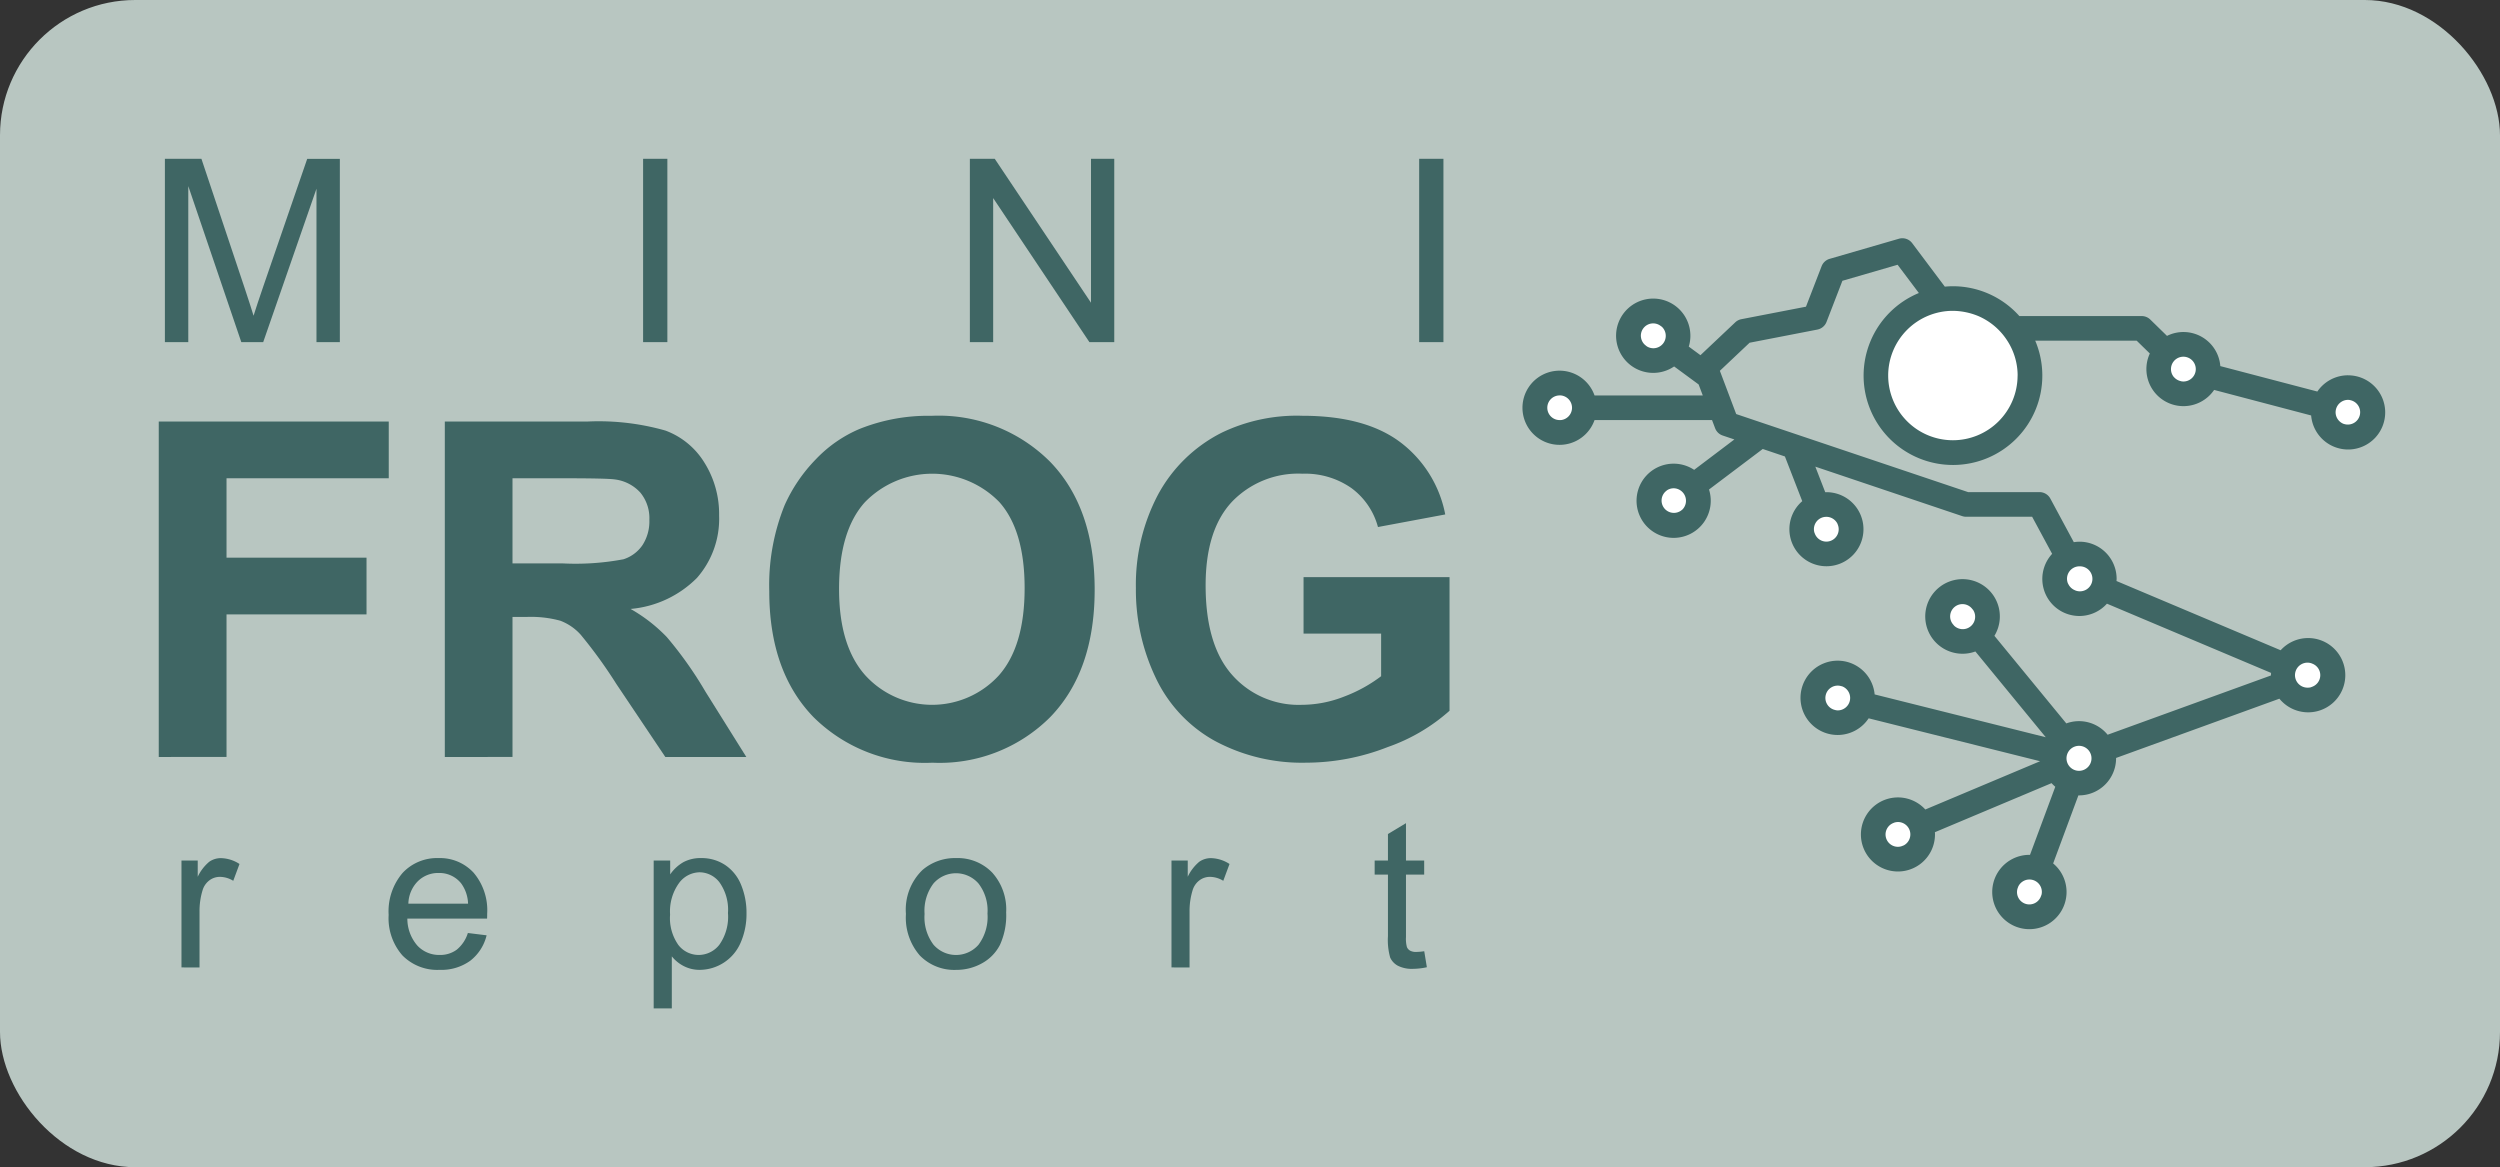 <svg id="Layer_1" data-name="Layer 1" xmlns="http://www.w3.org/2000/svg" viewBox="0 0 200 93.376"><rect x="0" y="0" width="200" height="93.376" fill="#333333" stroke="none"/><defs><style>.cls-1{fill:#b8c6c1;}.cls-2{fill:#3f6664;}.cls-3{fill:#fff;}</style></defs><title>MINI_FROG_report_green_BG</title><g id="MINI_FROG_report_green_BG"><rect id="BG" class="cls-1" width="200" height="93.376" rx="10.824"/><g id="TEXT"><g id="report"><path class="cls-2" d="M14.518,130.706v-8.553h1.3v1.3a3.553,3.553,0,0,1,.922-1.2,1.612,1.612,0,0,1,.93-.29,2.824,2.824,0,0,1,1.49.468l-.5,1.345a2.07,2.07,0,0,0-1.063-.315,1.384,1.384,0,0,0-.854.286,1.55,1.55,0,0,0-.54.794,5.646,5.646,0,0,0-.241,1.691v4.478Z" transform="translate(0 -53.312)"/><path class="cls-2" d="M37.429,127.952l1.5.185a3.658,3.658,0,0,1-1.313,2.038,3.948,3.948,0,0,1-2.448.725,3.913,3.913,0,0,1-2.976-1.156,4.515,4.515,0,0,1-1.1-3.242,4.728,4.728,0,0,1,1.112-3.351,3.764,3.764,0,0,1,2.883-1.192,3.659,3.659,0,0,1,2.8,1.168,4.64,4.64,0,0,1,1.087,3.286c0,.086,0,.215-.008.387H32.588a3.29,3.29,0,0,0,.8,2.159,2.375,2.375,0,0,0,1.788.749,2.221,2.221,0,0,0,1.361-.419A2.778,2.778,0,0,0,37.429,127.952Zm-4.76-2.344h4.776a2.9,2.9,0,0,0-.548-1.619,2.223,2.223,0,0,0-1.8-.838,2.3,2.3,0,0,0-1.679.669A2.644,2.644,0,0,0,32.669,125.608Z" transform="translate(0 -53.312)"/><path class="cls-2" d="M52.294,133.984V122.153h1.321v1.111a3.243,3.243,0,0,1,1.055-.978,2.892,2.892,0,0,1,1.425-.327,3.386,3.386,0,0,1,1.933.564,3.46,3.46,0,0,1,1.265,1.591,5.816,5.816,0,0,1,.427,2.251,5.722,5.722,0,0,1-.471,2.364,3.584,3.584,0,0,1-3.258,2.171,2.739,2.739,0,0,1-1.3-.306,2.943,2.943,0,0,1-.946-.774v4.164Zm1.313-7.506a3.717,3.717,0,0,0,.668,2.44,2.048,2.048,0,0,0,1.619.79,2.1,2.1,0,0,0,1.655-.818,3.878,3.878,0,0,0,.689-2.533,3.784,3.784,0,0,0-.673-2.449,2.025,2.025,0,0,0-1.607-.813,2.09,2.09,0,0,0-1.639.866A3.874,3.874,0,0,0,53.607,126.478Z" transform="translate(0 -53.312)"/><path class="cls-2" d="M72.475,126.429A4.407,4.407,0,0,1,73.8,122.91a3.977,3.977,0,0,1,2.69-.951,3.838,3.838,0,0,1,2.883,1.156,4.4,4.4,0,0,1,1.12,3.194,5.645,5.645,0,0,1-.5,2.6,3.5,3.5,0,0,1-1.441,1.47,4.2,4.2,0,0,1-2.066.524,3.844,3.844,0,0,1-2.9-1.152A4.6,4.6,0,0,1,72.475,126.429Zm1.49,0a3.643,3.643,0,0,0,.717,2.461,2.386,2.386,0,0,0,3.6,0,3.729,3.729,0,0,0,.717-2.5,3.536,3.536,0,0,0-.721-2.4,2.389,2.389,0,0,0-3.6,0A3.625,3.625,0,0,0,73.965,126.429Z" transform="translate(0 -53.312)"/><path class="cls-2" d="M93.719,130.706v-8.553h1.3v1.3a3.553,3.553,0,0,1,.923-1.2,1.61,1.61,0,0,1,.93-.29,2.826,2.826,0,0,1,1.49.468l-.5,1.345a2.067,2.067,0,0,0-1.063-.315,1.381,1.381,0,0,0-.853.286,1.544,1.544,0,0,0-.54.794,5.645,5.645,0,0,0-.242,1.691v4.478Z" transform="translate(0 -53.312)"/><path class="cls-2" d="M113.939,129.41l.21,1.28a5.371,5.371,0,0,1-1.1.129,2.473,2.473,0,0,1-1.224-.25,1.4,1.4,0,0,1-.612-.656,5.2,5.2,0,0,1-.177-1.712V123.28h-1.063v-1.127h1.063v-2.119l1.442-.869v2.988h1.457v1.127h-1.457v5a2.527,2.527,0,0,0,.076.8.594.594,0,0,0,.25.282.959.959,0,0,0,.495.105A4.8,4.8,0,0,0,113.939,129.41Z" transform="translate(0 -53.312)"/></g><g id="FROG"><path class="cls-2" d="M12.7,113.87V87.035H31.1v4.539H18.122v6.352h11.2v4.54h-11.2v11.4Z" transform="translate(0 -53.312)"/><path class="cls-2" d="M35.585,113.87V87.035h11.4a19.527,19.527,0,0,1,6.252.723,6.171,6.171,0,0,1,3.121,2.572,7.739,7.739,0,0,1,1.171,4.228,7.164,7.164,0,0,1-1.776,4.989,8.53,8.53,0,0,1-5.308,2.48,12.667,12.667,0,0,1,2.9,2.251,30.607,30.607,0,0,1,3.085,4.357l3.276,5.235h-6.48l-3.917-5.839a37.944,37.944,0,0,0-2.855-3.945,4.169,4.169,0,0,0-1.63-1.117,8.935,8.935,0,0,0-2.727-.3H41v11.2ZM41,98.384h4.008a20.677,20.677,0,0,0,4.87-.33A2.915,2.915,0,0,0,51.4,96.92a3.5,3.5,0,0,0,.549-2.014,3.221,3.221,0,0,0-.723-2.188,3.316,3.316,0,0,0-2.041-1.052q-.658-.091-3.954-.092H41Z" transform="translate(0 -53.312)"/><path class="cls-2" d="M61.542,100.617a17.068,17.068,0,0,1,1.226-6.883,12.64,12.64,0,0,1,2.5-3.679,10.446,10.446,0,0,1,3.469-2.416,14.743,14.743,0,0,1,5.784-1.062,12.6,12.6,0,0,1,9.491,3.68q3.561,3.678,3.561,10.232,0,6.5-3.533,10.168a12.5,12.5,0,0,1-9.446,3.671,12.631,12.631,0,0,1-9.518-3.652Q61.541,107.024,61.542,100.617Zm5.583-.183q0,4.559,2.105,6.911a7.236,7.236,0,0,0,10.663.017q2.078-2.332,2.077-7,0-4.612-2.022-6.883a7.494,7.494,0,0,0-10.773.028Q67.125,95.8,67.125,100.434Z" transform="translate(0 -53.312)"/><path class="cls-2" d="M104.284,104V99.482h11.679v10.69a14.683,14.683,0,0,1-4.933,2.9,17.938,17.938,0,0,1-6.544,1.255,14.687,14.687,0,0,1-7.341-1.767,11.226,11.226,0,0,1-4.7-5.052,16.317,16.317,0,0,1-1.574-7.148,15.441,15.441,0,0,1,1.757-7.45,11.837,11.837,0,0,1,5.144-5,13.887,13.887,0,0,1,6.425-1.336q5,0,7.807,2.1a9.468,9.468,0,0,1,3.615,5.794l-5.382,1.006a5.684,5.684,0,0,0-2.132-3.121,6.452,6.452,0,0,0-3.908-1.144,7.342,7.342,0,0,0-5.647,2.252q-2.1,2.252-2.1,6.681,0,4.777,2.123,7.167a7.091,7.091,0,0,0,5.565,2.389,9.339,9.339,0,0,0,3.414-.668,11.73,11.73,0,0,0,2.938-1.621V104Z" transform="translate(0 -53.312)"/></g><g id="MINI"><path class="cls-2" d="M13.192,80.683V66.016h2.922L19.585,76.4q.481,1.45.7,2.171.249-.8.78-2.351l3.512-10.2h2.611V80.683H25.318V68.407L21.056,80.683H19.305L15.063,68.2V80.683Z" transform="translate(0 -53.312)"/><path class="cls-2" d="M51.448,80.683V66.016h1.941V80.683Z" transform="translate(0 -53.312)"/><path class="cls-2" d="M77.589,80.683V66.016H79.58l7.7,11.515V66.016h1.861V80.683H87.153l-7.7-11.526V80.683Z" transform="translate(0 -53.312)"/><path class="cls-2" d="M113.534,80.683V66.016h1.941V80.683Z" transform="translate(0 -53.312)"/></g></g><g id="FROG-2" data-name="FROG"><g id="BG_CIRCLES"><circle class="cls-3" cx="156.232" cy="30.046" r="6.165"/><circle class="cls-3" cx="124.77" cy="32.62" r="1.982"/><circle class="cls-3" cx="133.892" cy="40.059" r="1.982"/><circle class="cls-3" cx="146.109" cy="42.339" r="1.982"/><circle class="cls-3" cx="132.263" cy="26.864" r="1.982"/><circle class="cls-3" cx="184.641" cy="54.013" r="1.982"/><circle class="cls-3" cx="166.315" cy="60.663" r="1.982"/><circle class="cls-3" cx="162.351" cy="71.352" r="1.982"/><circle class="cls-3" cx="151.83" cy="66.755" r="1.982"/><circle class="cls-3" cx="147.017" cy="55.833" r="1.982"/><circle class="cls-3" cx="157.017" cy="49.335" r="1.982"/><circle class="cls-3" cx="174.671" cy="29.525" r="1.982"/><circle class="cls-3" cx="187.843" cy="32.991" r="1.982"/><circle class="cls-3" cx="166.36" cy="46.303" r="1.982"/></g><path id="OUTLINE" class="cls-2" d="M187.844,83.335a2.969,2.969,0,0,0-2.456,1.3L177.626,82.6a2.959,2.959,0,0,0-4.266-2.417l-1.336-1.305a.985.985,0,0,0-.689-.281h-9.786a7.128,7.128,0,0,0-5.317-2.386c-.218,0-.433.014-.646.033l-2.61-3.478a.986.986,0,0,0-1.063-.355l-5.54,1.608a.986.986,0,0,0-.645.592l-1.25,3.236-5.168,1a.978.978,0,0,0-.489.251l-2.784,2.629-.935-.687a2.931,2.931,0,0,0,.129-.863,2.972,2.972,0,1,0-1.3,2.451l1.96,1.441.01.027.321.851h-8.659a2.967,2.967,0,1,0,0,1.972h9.4l.245.648a.985.985,0,0,0,.608.587l.933.314L135.532,90.9a2.968,2.968,0,1,0,1.188,1.573l4.3-3.243,1.773.6,1.387,3.575a2.963,2.963,0,1,0,1.931-.719c-.031,0-.062,0-.093,0l-.792-2.042L156.973,94.6a.958.958,0,0,0,.314.052h5.284l1.6,2.967a2.963,2.963,0,1,0,4.384,3.987l13.13,5.538c0,.059-.009.118-.009.178l0,.027-13.066,4.742a2.95,2.95,0,0,0-3.305-.906l-5.752-7.006a2.984,2.984,0,1,0-1.523,1.251l5.631,6.861-13.689-3.426a2.972,2.972,0,1,0-.48,1.912l13.715,3.433-9.182,3.862a2.963,2.963,0,1,0,.774,1.992c0-.059,0-.117-.009-.175l9.333-3.925a3.107,3.107,0,0,0,.3.288L162.4,121.7l-.048,0a2.973,2.973,0,1,0,1.9.687l2.019-5.444.048,0a2.971,2.971,0,0,0,2.968-2.967v-.028l13.065-4.741a2.971,2.971,0,1,0,.1-3.875l-13.131-5.538c0-.059.009-.118.009-.178a2.971,2.971,0,0,0-2.968-2.968,3.008,3.008,0,0,0-.457.039L164.028,93.2a.985.985,0,0,0-.868-.519h-5.711L141.161,87.2h0l-2.266-.764-1.306-3.46,2.379-2.246,5.422-1.052a.988.988,0,0,0,.732-.613l1.27-3.289,4.417-1.283,1.7,2.26a7.149,7.149,0,1,0,9.309,3.815h8.119l1.049,1.024a2.966,2.966,0,0,0,5.144,2.914l7.762,2.043a2.967,2.967,0,1,0,2.956-3.211Zm-56.183-2.382a.984.984,0,0,1,1.186-1.571l.1.071a.994.994,0,0,1-.681,1.719.98.98,0,0,1-.5-.139A.909.909,0,0,1,131.661,80.953Zm-6.891,5.965a.986.986,0,0,1,0-1.972h.1a.991.991,0,0,1,0,1.972Zm9.716,7.24a.985.985,0,0,1-1.2-1.561,1.111,1.111,0,0,1,.1-.079.985.985,0,0,1,.507-.144,1,1,0,0,1,.7,1.7Zm11.624.5a.994.994,0,0,1,.882.543c.016.031.024.066.038.1a.986.986,0,0,1-.564,1.273.968.968,0,0,1-.356.067.985.985,0,0,1-.919-.629l-.042-.106a.986.986,0,0,1,.961-1.247Zm10.145,8.617a.986.986,0,1,1,1.524-1.25l.078.094a.993.993,0,0,1-1.524,1.251Zm-9.477,6.829a.986.986,0,1,1,.479-1.913l.119.03a.995.995,0,0,1-.359,1.923.983.983,0,0,1-.133-.014Zm5.426,10.877a.967.967,0,0,1-.373.075.986.986,0,0,1-.383-1.895l.094-.039a.987.987,0,0,1,.288-.048.992.992,0,0,1,.479,1.864A.8.8,0,0,1,152.2,120.978Zm11.072,4.029a.986.986,0,1,1-1.849-.685l.038-.1a.993.993,0,0,1,1.883.444.978.978,0,0,1-.026.218Zm2.044-11.032a1,1,0,1,1,1,1A1,1,0,0,1,165.32,113.975Zm19.7-7.559a.986.986,0,0,1-.047,1.835l-.136.05a1.02,1.02,0,0,1-.2.02,1,1,0,1,1,.29-1.944Zm-18.664-7.8a1,1,0,1,1-.29,1.944,1.121,1.121,0,0,1-.107-.047.987.987,0,0,1-.471-.434l-.058-.108a.992.992,0,0,1,.926-1.355Zm-4.949-15.262a5.176,5.176,0,1,1-5.179-5.178,5.45,5.45,0,0,1,2.027.414,5.2,5.2,0,0,1,2.327,1.972A5.135,5.135,0,0,1,161.411,83.357Zm13.009.434a.993.993,0,0,1-.438-.248l-.072-.07a.992.992,0,1,1,.761.36,1.03,1.03,0,0,1-.147-.014ZM186.848,86.3a1,1,0,0,1,1-1,1.025,1.025,0,0,1,.137.014l.114.03a.986.986,0,0,1-.5,1.907l-.109-.029A1,1,0,0,1,186.848,86.3Z" transform="translate(0 -53.312)"/></g></g></svg>